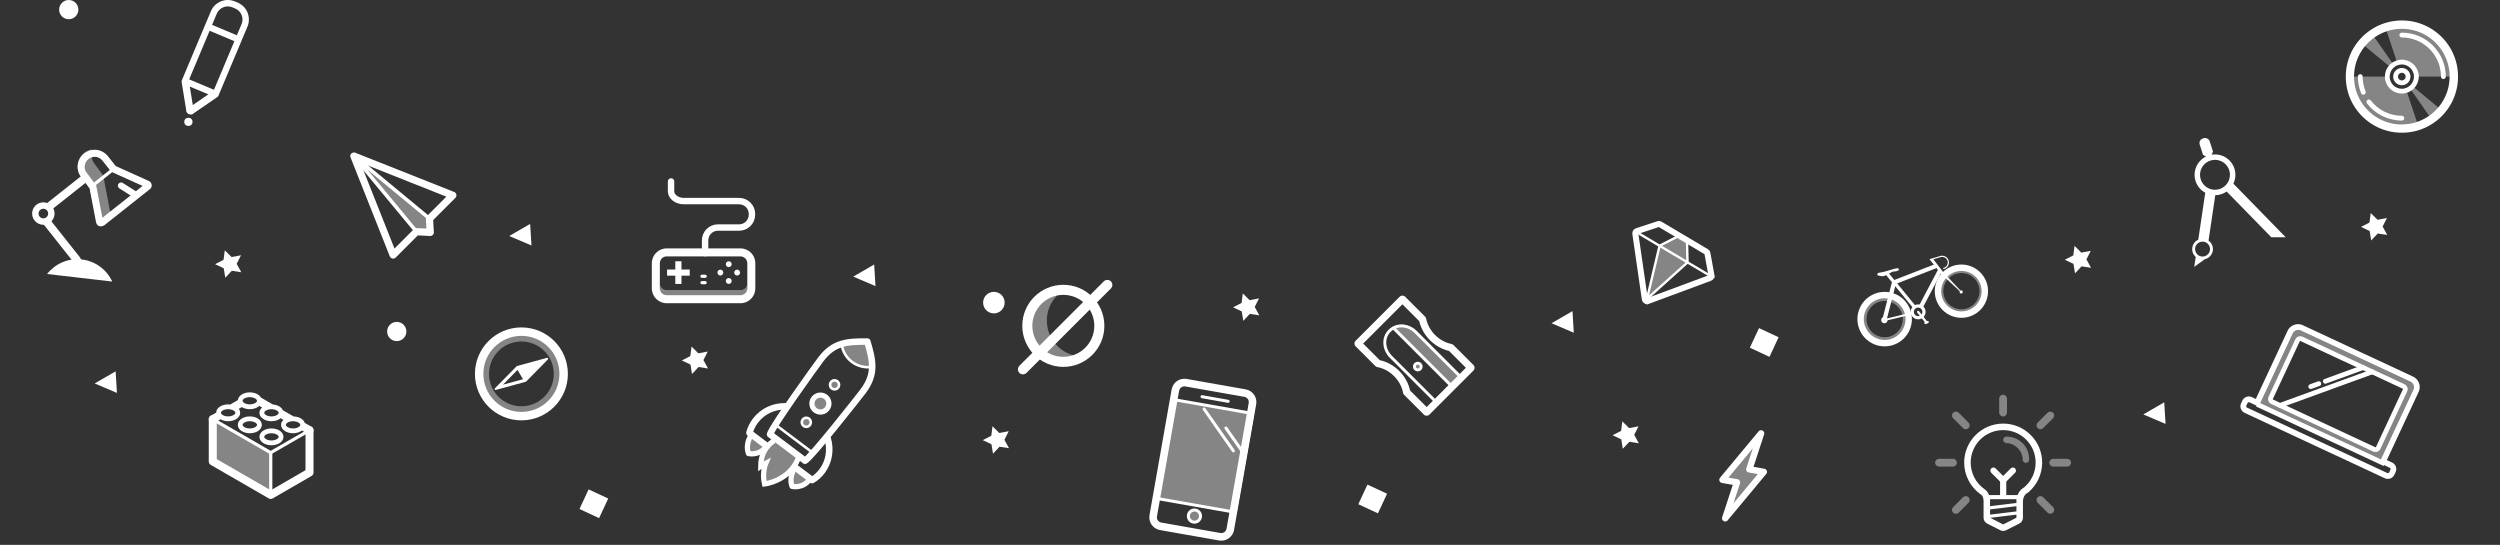 <svg xmlns="http://www.w3.org/2000/svg" width="780" height="170" viewBox="0 0 780 170"><rect x="0" y="0" width="780" height="170" fill="#333333" stroke="none"/><path opacity=".4" fill="#FFF" d="M270.612 106.572c-3.055-.024-5.632.026-7.943.71-.023 2.24.973 4.46 2.9 5.91 1.946 1.467 4.387 1.804 6.55 1.135.006-2.387-.65-4.856-1.508-7.755zM241.592 137.447s-4.186 2.135-4.244 8.013c0 0 .762-.528 1.573-.942 0 0-1.236 2.862-.4 6.482 0 0 7.588-.84 10.523-7.94"/><path fill="none" stroke="#FFF" stroke-width="1.63" stroke-miterlimit="10" d="M241.592 137.447s-4.186 2.135-4.244 8.013c0 0 .762-.528 1.573-.942 0 0-1.236 2.862-.4 6.482 0 0 7.588-.84 10.523-7.94"/><path opacity=".4" fill="#FFF" d="M234.307 135.92s-1.87 2.484-.787 5.585c0 0 3.247.798 5.437-2.083"/><path fill="none" stroke="#FFF" stroke-width="1.63" stroke-linecap="round" stroke-linejoin="round" stroke-miterlimit="10" d="M234.307 135.92s-1.87 2.484-.787 5.585c0 0 3.247.798 5.437-2.083"/><path opacity=".4" fill="#FFF" d="M247.91 146.166s-1.87 2.484-.787 5.585c0 0 3.247.8 5.437-2.082"/><path fill="none" stroke="#FFF" stroke-width="1.63" stroke-linecap="round" stroke-linejoin="round" stroke-miterlimit="10" d="M247.91 146.166s-1.87 2.484-.787 5.585c0 0 3.247.8 5.437-2.082"/><path fill="none" stroke="#FFF" stroke-width="2.038" stroke-linecap="round" stroke-linejoin="round" stroke-miterlimit="10" d="M270.612 106.572c-6.236-.05-10.488.196-14.527 5.56-1.59 2.11-15.264 21.105-15.833 23.385l10.922 8.227c2.034-1.177 16.515-19.562 18.106-21.674 4.04-5.364 3.1-9.518 1.332-15.498z"/><path fill="none" stroke="#FFF" stroke-width="2.038" stroke-linecap="round" stroke-linejoin="round" stroke-miterlimit="10" d="M248.083 145.814l5.287 3.982c1.157-.676 2.218-1.61 3.116-2.8 2.282-3.03 2.74-6.822 1.74-10.2M244.896 126.78c-3.523-.03-6.947 1.48-9.23 4.51-.898 1.192-1.507 2.488-1.838 3.787l5.43 4.09"/><path fill="none" stroke="#FFF" stroke-width=".815" stroke-linecap="round" stroke-linejoin="round" stroke-miterlimit="10" d="M241.797 132.39l11.854 8.927"/><path opacity=".4" fill="#FFF" d="M258.323 127.13c-.852 1.62-3.008 1.924-4.275.6-.767-.802-.942-2.04-.428-3.022.85-1.626 3.014-1.93 4.28-.6.767.802.94 2.04.423 3.022z"/><path fill="none" stroke="#FFF" stroke-width="1.63" stroke-linecap="round" stroke-linejoin="round" stroke-miterlimit="10" d="M258.323 127.13c-.852 1.62-3.008 1.924-4.275.6-.767-.802-.942-2.04-.428-3.022.85-1.626 3.014-1.93 4.28-.6.767.802.94 2.04.423 3.022z"/><path opacity=".4" fill="#FFF" d="M261.627 120.716c-.454.863-1.6 1.024-2.275.32-.408-.428-.5-1.086-.228-1.61.453-.865 1.604-1.026 2.278-.32.408.43.5 1.087.225 1.61z"/><path fill="none" stroke="#FFF" stroke-width=".815" stroke-miterlimit="10" d="M261.627 120.716c-.454.863-1.6 1.024-2.275.32-.408-.428-.5-1.086-.228-1.61.453-.865 1.604-1.026 2.278-.32.408.43.5 1.087.225 1.61z"/><path opacity=".4" fill="#FFF" d="M252.82 132.408c-.453.863-1.6 1.024-2.274.32-.408-.428-.5-1.086-.228-1.61.453-.864 1.604-1.026 2.278-.32.408.43.5 1.087.225 1.61z"/><path fill="none" stroke="#FFF" stroke-width=".815" stroke-miterlimit="10" d="M252.82 132.408c-.453.863-1.6 1.024-2.274.32-.408-.428-.5-1.086-.228-1.61.453-.864 1.604-1.026 2.278-.32.408.43.5 1.087.225 1.61z"/><path fill="none" stroke="#FFF" stroke-width=".815" stroke-linecap="round" stroke-linejoin="round" stroke-miterlimit="10" d="M262.59 107.442c.637 4.53 4.82 7.68 9.35 7.043"/><path fill="none" stroke="#FFF" stroke-width="1.87" stroke-miterlimit="10" d="M533.987 86.018l-1.247-6.833c0-.262-.142-.505-.368-.64l-14.425-8.56c-.226-.134-.505-.14-.737-.017l-6.595 2.18c-.007.003-.01.01-.018.013-.054.033-.105.07-.15.114-.007.01-.016.013-.022.02-.038.04-.072.083-.102.133-.006.01-.01.02-.013.03-.008.013-.014.026-.02.04-.026.056-.045.113-.056.17l-.006.028c-.01.068-.01.135-.003.203.002.007 0 .014 0 .02l2.953 20.38.002.01c0 .004.003.01.004.014.008.052.024.105.045.157v.006l.01.02c.03.068.068.133.122.192.04.044.086.078.133.11.016.01.027.027.044.037.003.003.007.003.01.005.06.033.12.056.182.073l.023.01.003-.002.002.002c.02.003.037.003.055.006.02.005.043.007.064.01.025 0 .05 0 .076-.002.018-.002.036 0 .053-.002l.025-.003c.044-.006.085-.017.126-.03.01-.003.017-.002.025-.005l.008-.004 19.305-7.17c.295-.11.49-.395.49-.712z"/><path fill="none" stroke="#FFF" stroke-width=".748" stroke-linecap="round" stroke-linejoin="round" stroke-miterlimit="10" d="M511.222 72.786l21.84 12.962M523.07 73.97l-5.286 2.714-3.856 16.296M526.358 75.922l.15 5.94-12.458 11.19"/><path opacity=".4" fill="#FFF" d="M526.358 75.922l.15 5.94-12.458 11.19-.122-.072 3.856-16.296 5.286-2.713"/><path fill="#FFF" d="M170.985 111.787c-.07-.118-.21-.175-.34-.14l-9.32 2.542c-.05.012-.097.04-.135.08l-6.775 6.882c-.095.097-.114.247-.046.364.068.12.208.175.34.14l9.318-2.542c.026-.007.05-.017.073-.03.024-.013.045-.03.064-.05l6.775-6.884c.095-.096.114-.245.045-.363zm-14.057 8.232l4.54-4.614 1.705 2.91-6.245 1.703zm0 0"/><circle fill="none" stroke="#FFF" stroke-width="2.636" stroke-miterlimit="10" cx="162.678" cy="116.652" r="13.182"/><circle opacity=".4" fill="none" stroke="#FFF" stroke-width="2.636" stroke-miterlimit="10" cx="162.678" cy="116.652" r="11.424"/><path fill="#FFF" d="M588.01 93.06c2.603 0 5.06 1.575 6.06 4.147 1.3 3.345-.36 7.11-3.704 8.41-.773.302-1.57.444-2.352.444-2.603 0-5.06-1.574-6.06-4.145-1.3-3.345.36-7.11 3.704-8.41.773-.3 1.57-.444 2.352-.444m0-2c-1.054 0-2.09.196-3.077.58-4.368 1.697-6.54 6.632-4.843 11 1.28 3.293 4.39 5.42 7.923 5.42 1.053 0 2.088-.194 3.076-.578 2.115-.822 3.784-2.42 4.7-4.497.914-2.078.965-4.387.143-6.503-1.28-3.292-4.39-5.42-7.923-5.42z"/><circle opacity=".4" fill="none" stroke="#FFF" cx="588.012" cy="99.561" r="6.156"/><circle fill="none" stroke="#FFF" stroke-width="2" cx="611.96" cy="90.845" r="7.31"/><circle opacity=".4" fill="none" stroke="#FFF" cx="611.96" cy="90.845" r="6.156"/><circle fill="#FFF" cx="587.928" cy="99.86" r=".994"/><path fill="none" stroke="#FFF" stroke-width="1.015" d="M597.532 96.072L588.65 85.25"/><path fill="none" stroke="#FFF" stroke-width="1.32" d="M590.952 88.087l13.233-5.142M599.46 95.413l5.854-11.107"/><path fill="none" stroke="#FFF" stroke-width=".609" d="M596.926 97.673l-8.998 2.187"/><path fill="none" stroke="#FFF" stroke-width="1.32" d="M587.928 99.86l3.024-11.773"/><path fill="#FFF" d="M611.7 90.623l-.045.02c-1.11-1.176-5.366-5.7-5.464-5.858l-2.976-3.887 2.337-.693c.924-.223 1.86.34 2.094 1.262.236.93-.33 1.878-1.258 2.114-.1.026-.16.128-.135.228.026.1.128.16.228.135.085-.022.167-.048.246-.08.98-.38 1.546-1.444 1.28-2.488-.286-1.13-1.438-1.814-2.567-1.527-.012.003-.023.007-.034.012l-3.406 1.006 3.51 4.457 5.934 5.534c-.063.122-.076.27-.022.41.1.255.388.382.643.282.256-.1.384-.388.284-.644-.1-.256-.388-.383-.643-.283z"/><path fill="#FFF" stroke="#FFF" stroke-width=".5" d="M586.93 85.228c-.513.11-.978.113-.98.336-.002.223.206.187.206.187s.576.11.787.14c.21.03.674.25 2.222-.686 1.548-.935 1.5-.716 1.91-.743.413-.026.795-.13 1.05-.273.255-.144.026-.277-.294-.24-.32.034-1.117.216-2.67.726-1.105.363-2.23.555-2.23.555z"/><path fill="none" stroke="#FFF" stroke-width=".711" stroke-linecap="round" d="M601.085 100.614l-1.752-2.2-.87-1.09"/><path fill="#FFF" d="M601.78 100.46c.046.114-.01.244-.127.288l-.896.348c-.115.045-.245-.012-.29-.127l-.077-.202c-.045-.115.012-.244.127-.29l.896-.347c.115-.044.245.013.29.128l.078.2z"/><circle fill="none" stroke="#FFF" stroke-miterlimit="10" cx="598.457" cy="97.3" r="1.828"/><g><path fill="none" stroke="#FFF" stroke-width="2.259" stroke-linecap="round" stroke-linejoin="round" d="M134.002 68.213l7.274-7.274-30.857-12.245 12.243 30.857 7.274-7.274 4.295.23z"/><path opacity=".4" fill="#FFF" d="M134.002 68.213L110.42 48.695l19.517 23.583 4.295.23"/><path fill="none" stroke="#FFF" stroke-width="1.129" d="M134.002 68.213L110.42 48.695l19.517 23.583 4.295.23z"/></g><g><path fill="#FFF" d="M372.995 159.153c-1.03-.18-2.014.506-2.196 1.535-.182 1.03.508 2.015 1.537 2.196s2.015-.51 2.196-1.538c.182-1.03-.51-2.012-1.538-2.193z" opacity=".4"/><path fill="none" stroke="#FFF" stroke-width=".948" stroke-miterlimit="10" d="M372.995 159.153c-1.03-.18-2.014.506-2.196 1.535-.182 1.03.508 2.015 1.537 2.196s2.015-.51 2.196-1.538c.182-1.03-.51-2.012-1.538-2.193z"/><path fill="#FFF" d="M366.545 124.76l24.22 4.248c.012.004.02.007.03.008.015.003.024 0 .03-.007l-5.432 30.802-.06.005-24.187-4.268c-.017-.004-.026 0-.03.006l5.43-30.797z" opacity=".4"/><path fill="#FFF" d="M390.273 129.402l-5.268 29.875-23.34-4.115 5.268-29.875 23.34 4.115m.575-.86l-24.16-4.26c-.29-.052-.554.083-.593.304l-5.457 30.946c-.04.22.163.44.454.49l24.16 4.26c.285.05.554-.085.593-.305l5.457-30.946c.038-.22-.17-.44-.454-.49z"/><path fill="none" stroke="#FFF" stroke-width=".948" stroke-linecap="round" stroke-linejoin="round" stroke-miterlimit="10" d="M375.03 123.77l8.155 1.44M387.837 141.188l-5.352-7.644M384.803 140.653l-9.13-13.042"/><g><path fill="none" stroke="#FFF" stroke-width="2.37" stroke-miterlimit="10" d="M383.85 165.155c-.273 1.54-1.755 2.58-3.296 2.307l-18.44-3.25c-1.54-.273-2.578-1.755-2.306-3.296l6.914-39.21c.272-1.54 1.754-2.58 3.295-2.308l18.438 3.25c1.54.273 2.58 1.755 2.307 3.296l-6.913 39.21z"/></g></g><g><path fill="#FFF" d="M696.81 57.293c.682-1.42.844-3.094.322-4.708-.982-3.035-4.042-4.83-7.1-4.318l.425-.966-1.032-3.19c-.26-.8-1.116-1.238-1.915-.98l-.224.073c-.8.26-1.238 1.116-.98 1.915l1.033 3.19.91.535c-2.778 1.376-4.21 4.623-3.227 7.66.522 1.613 1.633 2.874 3.017 3.627l-2.176 14.632c-1.485.67-2.262 2.366-1.75 3.95.188.578.522 1.067.95 1.44l-.464 3.108 3.274-2.376.07-.016c1.54-.365 2.638-1.858 2.486-3.43-.1-1.026-.63-1.855-1.367-2.372l2.106-14.16c.618-.01 1.246-.11 1.865-.31.62-.2 1.187-.486 1.693-.84l13.922 14.262 4.495.01-16.334-16.735zm-8.894 22.64c-1.417.458-2.96-.517-3.05-2.12-.047-.81.366-1.615 1.05-2.05 1.35-.86 3.043-.18 3.5 1.234.397 1.223-.277 2.54-1.5 2.936zm4.597-20.952c-2.76.894-5.757-.933-6.083-3.99-.19-1.79.726-3.58 2.287-4.475 2.67-1.528 5.906-.168 6.798 2.592.792 2.448-.554 5.083-3.002 5.874zm-.394-1.216"/></g><g><path fill="none" stroke="#FFF" stroke-linecap="round" stroke-linejoin="round" stroke-miterlimit="10" d="M84.47 154.433v-13.18"/><path opacity=".4" fill="#FFF" d="M66.384 143.987l18.068 10.43v-13.18l-18.068-10.432"/><path fill="none" stroke="#FFF" stroke-linecap="round" stroke-linejoin="round" stroke-miterlimit="10" d="M66.384 130.804l18.068 10.43 12.116-6.982"/><path fill="none" stroke="#FFF" stroke-width="2.5" stroke-linecap="round" stroke-linejoin="round" stroke-miterlimit="10" d="M66.384 130.788l.003.002h-.003v13.18l18.068 10.432.005-.028.012.044 12.098-7v-13.182"/><ellipse fill="none" stroke="#FFF" stroke-width="1.5" stroke-linecap="square" stroke-miterlimit="1.414" cx="77.945" cy="132.548" rx="3" ry="1.875"/><ellipse fill="none" stroke="#FFF" stroke-width="1.5" stroke-linecap="square" stroke-miterlimit="1.414" cx="84.695" cy="136.298" rx="3" ry="1.875"/><path fill="#FFF" d="M97.193 133.154l-2.105-1.215c-.372-1.13-1.752-1.952-3.47-2.005l-3.365-1.942c-.433-.964-1.614-1.665-3.098-1.788l-3.743-2.16c-.55-.964-1.88-1.63-3.475-1.63-2 0-3.57 1.048-3.72 2.417l-2.392 1.378c-.208-.024-.42-.044-.64-.044-2.074 0-3.7 1.124-3.74 2.57l-1.686.97c-.317.182-.537.494-.605.853-.067.357.025.728.253 1.013.405.506 1.12.614 1.654.268l1.757-1.012c.642.364 1.455.59 2.365.59 2.103 0 3.75-1.154 3.75-2.626 0-.45-.17-.866-.445-1.233l.957-.553c.66.407 1.52.66 2.488.66 1.23 0 2.294-.403 2.974-1.026l.872.505c-.518.45-.838 1.018-.838 1.653 0 1.472 1.647 2.625 3.75 2.625 1.172 0 2.19-.366 2.873-.94l.863.5c-.458.434-.736.97-.736 1.565 0 1.472 1.647 2.625 3.75 2.625 1.113 0 2.09-.33 2.77-.85l1.728.996c.197.113.412.166.624.166.432 0 .852-.224 1.084-.625.346-.597.14-1.36-.457-1.706zm-26.005-3.24c-1.288 0-2.25-.593-2.25-1.124s.962-1.125 2.25-1.125c1.268 0 2.25.605 2.25 1.125s-.983 1.125-2.25 1.125zm6.75-3.75c-1.288 0-2.25-.593-2.25-1.124s.962-1.125 2.25-1.125c1.268 0 2.25.605 2.25 1.125s-.983 1.125-2.25 1.125zm4.507 2.634c0-.53.962-1.125 2.25-1.125 1.268 0 2.25.605 2.25 1.125s-.982 1.125-2.25 1.125c-1.288 0-2.25-.594-2.25-1.125zm6.75 3.75c0-.53.962-1.125 2.25-1.125 1.268 0 2.25.605 2.25 1.125s-.982 1.125-2.25 1.125c-1.288 0-2.25-.594-2.25-1.125z"/></g><g><path fill="#FFF" d="M624.99 132.162c-6.712 0-12.163 5.454-12.163 12.162 0 3.92 1.91 7.62 5.097 9.895l.147.098c.743.436.824 1.842.804 2.098v5.117c0 .762.426 1.457 1.097 1.81l4.1 2.088c.286.15.603.22.92.22.317 0 .623-.07.91-.22l4.136-2.086c.682-.345 1.117-1.04 1.117-1.81v-4.968c0-2 1.22-2.662 1.23-2.662l.452-.286c2.74-2.326 4.317-5.71 4.317-9.292 0-6.71-5.465-12.164-12.163-12.164zm0 31.46l-4.087-2.09h8.223l-4.137 2.09zm4.135-7.865v5.774h-8.223v-5.773h8.223zm2.404-3.694s-1.366.633-2.04 2.394h-8.914c-.258-.702-.694-1.426-1.474-1.89-2.574-1.832-4.246-4.84-4.246-8.243 0-5.6 4.532-10.133 10.133-10.133 5.59 0 10.132 4.533 10.132 10.134 0 3.108-1.396 5.877-3.593 7.74zm0 0"/><path fill="#FFF" d="M625.997 136.22c-.555 0-1.008.446-1.008 1.008 0 .565.452 1.01 1.007 1.01 2.288 0 5.067 2.078 5.067 5.166 0 .562.456 1.008 1.02 1.008.553 0 1.01-.446 1.01-1.008-.002-4.623-3.614-7.184-7.097-7.184zm0 0" opacity=".4"/><path fill="#FFF" d="M625.952 154.877v-4.62l2.755-2.753c.377-.376.377-.986 0-1.362-.376-.376-.986-.376-1.362 0l-2.356 2.355-2.355-2.355c-.376-.376-.986-.376-1.363 0-.376.376-.376.986 0 1.362l2.754 2.754v4.62h1.926z"/><path fill="#FFF" d="M624.967 129.933c.668 0 1.215-.547 1.215-1.215v-4.356c0-.67-.547-1.214-1.215-1.214-.672 0-1.215.543-1.215 1.214v4.356c0 .668.543 1.215 1.215 1.215zm0 0M612.463 133.573c.227.227.53.352.855.352.33 0 .633-.125.86-.356.476-.473.476-1.243 0-1.715l-3.078-3.082c-.23-.227-.535-.356-.86-.356-.324 0-.63.13-.86.36-.23.226-.354.53-.354.855 0 .324.125.63.355.86l3.083 3.08zm0 0M637.467 155.144c-.227-.23-.53-.356-.856-.356-.323 0-.627.125-.858.356-.23.23-.355.535-.355.86 0 .32.125.628.355.855l3.082 3.08c.227.23.53.356.856.356.324 0 .628-.125.86-.355.472-.476.472-1.246 0-1.718l-3.083-3.078zm0 0M610.537 144.36c0-.673-.543-1.216-1.21-1.216h-4.356c-.67 0-1.214.543-1.214 1.215 0 .667.543 1.213 1.215 1.213h4.356c.668 0 1.21-.546 1.21-1.214zm0 0M644.96 143.144h-4.356c-.668 0-1.215.543-1.215 1.215 0 .667.546 1.213 1.214 1.213h4.355c.67 0 1.214-.546 1.214-1.214 0-.673-.543-1.216-1.215-1.216zm0 0M613.318 154.788c-.324 0-.628.125-.86.356l-3.077 3.078c-.472.476-.472 1.246 0 1.72.23.23.536.354.86.354.325 0 .63-.125.86-.355l3.078-3.08c.23-.228.355-.537.355-.857 0-.324-.125-.63-.355-.86-.227-.23-.53-.355-.86-.355zm0 0M636.61 133.925c.326 0 .63-.125.86-.352l3.08-3.082c.23-.23.354-.534.354-.858 0-.32-.125-.63-.355-.86-.232-.226-.536-.35-.86-.35-.325 0-.63.124-.86.355l-3.078 3.078c-.23.23-.355.535-.355.855 0 .328.125.633.355.863.23.23.53.352.86.352zm0 0" opacity=".4"/><path fill="none" stroke="#FFF" stroke-linecap="round" stroke-linejoin="round" stroke-miterlimit="10" d="M620.933 161.064l8.186-1M620.933 158.43l8.186-1"/></g><g><path fill-rule="evenodd" clip-rule="evenodd" fill="#FFF" d="M699.666 128.353l-.038-.04-.037-.04-.035-.04-.035-.043-.034-.043-.033-.044-.032-.044-.03-.046-.03-.046-.028-.046-.027-.047-.026-.047-.026-.048-.024-.048-.023-.05-.02-.048-.02-.05-.02-.05-.018-.05-.018-.052-.015-.052-.014-.052-.013-.052-.012-.053-.01-.053-.01-.053-.007-.054-.006-.054-.005-.055-.005-.054-.003-.054v-.164l.003-.054.004-.055.004-.054.007-.055.01-.054.01-.055.01-.054.012-.055.014-.054.015-.055.018-.053.018-.054.02-.054.02-.055.022-.053.02-.047.386-.827.023-.047.026-.05.027-.05.03-.05.03-.048.03-.048.032-.047.033-.046.034-.044.034-.044.036-.043.037-.043.038-.04.04-.04.04-.04.04-.037.04-.036.042-.035.043-.035.044-.033.044-.032.045-.03.046-.03.045-.03.047-.027.047-.026.047-.025.05-.024.048-.023.05-.022.05-.02.05-.02.05-.017.052-.017.052-.016.05-.014.053-.013.053-.012.053-.01.053-.01.054-.007.054-.007.055-.004.054-.004.054-.003.055-.002h.109l.054.004.055.004.054.005.055.008.054.008.055.01.054.01.055.013.054.013.055.015.053.017.054.018.054.02.054.02.053.022.047.02 1.235.577 9.915-21.264.02-.04.02-.04.02-.042.02-.04.023-.04.022-.04.023-.04.023-.04.024-.04.024-.038.025-.038.024-.038.026-.038.026-.037.026-.037.027-.036.026-.036.027-.035.028-.035.03-.035.028-.034.03-.035.028-.034.03-.032.03-.033.03-.032.032-.032.03-.03.033-.03.033-.03.032-.03.033-.03.033-.03.034-.03.034-.027.034-.028.034-.028.034-.027.035-.027.035-.026.035-.026.035-.024.036-.025.036-.023.036-.024.037-.024.037-.024.037-.023.036-.022.038-.02.038-.022.038-.02.038-.02.04-.02.038-.02.04-.02.038-.017.04-.017.04-.017.04-.017.04-.017.04-.016.04-.016.04-.014.042-.014.04-.014.042-.014.04-.013.042-.012.042-.012.042-.012.042-.01.042-.012.042-.01.042-.01.042-.01.043-.008.043-.008.043-.008.043-.007.043-.006.042-.006.043-.005.043-.005.043-.004.044-.004.043-.003.044-.003.045-.002.044-.002h.043l.044-.002h.133l.043.002.044.002.044.002.045.003.044.004.043.005.044.005.044.005.045.006.044.007.043.007.044.007.044.01.045.007.044.01.043.01.044.01.044.01.045.01.044.013.042.012.044.013.043.014.042.013.043.015.043.015.043.016.044.016.043.017.043.018.042.02.042.018.04.018 34.347 16.016.04.02.042.02.04.02.042.02.04.023.04.022.04.023.04.023.04.024.038.024.038.025.038.025.038.025.037.026.037.027.036.027.036.027.036.028.035.028.035.028.034.03.034.028.033.03.032.03.033.03.032.03.032.03.03.03.03.033.032.032.03.032.03.03.03.034.028.033.028.033.028.034.028.034.027.034.028.035.026.035.026.035.025.036.025.036.024.035.024.036.024.038.023.037.023.037.022.037.022.037.02.038.022.038.02.038.02.04.02.04.018.038.018.04.018.038.017.04.017.04.016.04.016.04.016.04.015.04.015.042.014.04.014.042.013.04.014.042.012.04.012.043.01.042.012.042.01.04.01.043.01.042.008.042.008.043.008.043.007.043.008.043.006.042.006.043.005.043.005.043.004.044.003.044.003.044.002.044.002.044v.044l.002.044v.132l-.002.044-.002.044-.002.044-.003.044-.003.044-.004.044-.005.044-.005.044-.006.044-.006.044-.007.044-.006.044-.008.044-.008.044-.01.044-.01.044-.01.044-.01.044-.01.044-.013.044-.012.044-.013.043-.014.043-.014.043-.015.043-.015.043-.016.042-.017.043-.018.043-.018.043-.018.044-.02.042-.017.04-9.917 21.264 1.643.766.047.023.05.025.05.028.05.03.048.03.05.03.046.032.046.033.045.034.044.035.044.036.042.037.04.038.04.04.038.04.037.04.037.04.035.042.034.043.033.044.03.044.032.046.03.046.028.046.027.047.026.047.025.048.024.048.023.05.02.048.02.05.02.05.018.05.017.052.015.052.014.052.012.052.012.053.01.053.01.053.007.054.008.054.005.055.004.054.003.054v.164l-.003.054-.004.055-.005.054-.007.055-.007.054-.01.055-.01.054-.013.055-.014.054-.015.055-.016.053-.018.054-.02.054-.02.054-.023.053-.02.048-.386.827-.023.047-.026.05-.028.05-.03.05-.03.048-.03.048-.032.047-.033.046-.034.044-.034.044-.036.043-.037.043-.038.04-.04.04-.04.04-.04.038-.04.037-.043.035-.043.034-.045.033-.044.03-.044.032-.046.03-.046.03-.047.026-.047.026-.048.025-.05.023-.048.023-.05.022-.05.02-.05.02-.05.017-.052.017-.052.015-.052.014-.052.014-.053.012-.053.01-.053.01-.054.007-.054.007-.055.005-.054.004-.054.002h-.164l-.054-.003-.055-.005-.054-.005-.055-.007-.054-.008-.055-.01-.054-.01-.055-.013-.054-.014-.054-.015-.054-.017-.054-.018-.054-.02-.053-.02-.053-.022-.047-.02-43.766-20.41-.046-.022-.05-.026-.05-.027-.05-.028-.048-.03-.047-.03-.048-.033-.046-.034-.045-.034-.043-.035-.043-.036-.042-.036-.04-.038-.046-.043zm1.28-1.272l.008.01.008.006.008.007.008.007.008.007.01.007.008.006.01.006.008.006.01.006.01.006.01.005.01.004.015.008 43.746 20.4.016.006.01.005.01.004.012.004.01.005.012.003.01.003.012.004.01.002.012.002.01.002.012.002h.01l.012.002h.01l.012.002h.044l.01-.002h.012l.01-.002.012-.002.01-.002.012-.002.01-.002.01-.003.01-.002.01-.003.01-.003.01-.004.01-.004.01-.004.01-.004.01-.005.01-.004.01-.005.01-.004.01-.006.008-.006.01-.006.008-.006.01-.006.008-.007.008-.008.008-.007.008-.007.008-.007.008-.007.008-.008.008-.008.007-.008.008-.01.007-.008.007-.01.006-.008.006-.01.006-.01.006-.01.006-.01.006-.01.006-.01.008-.016.376-.806.007-.016.005-.01.004-.012.004-.01.004-.012.003-.01.003-.012.003-.01.003-.012.002-.01.002-.012.002-.01v-.022l.002-.012v-.054l-.002-.012v-.01l-.002-.012-.002-.01-.002-.012-.002-.01-.002-.012-.003-.01-.003-.012-.003-.01-.002-.012-.004-.01-.004-.01-.004-.01-.004-.01-.005-.01-.005-.01-.005-.01-.005-.01-.005-.01-.006-.008-.005-.01-.006-.008-.007-.01-.007-.008-.007-.008-.008-.008-.007-.008-.007-.008-.007-.008-.007-.007-.008-.007-.008-.007-.008-.006-.01-.007-.008-.007-.01-.006-.008-.006-.01-.006-.01-.006-.01-.006-.01-.005-.01-.005-.015-.008-3.27-1.524 10.676-22.894.01-.024.01-.02.01-.022.01-.022.008-.02.008-.022.008-.022.008-.022.007-.022.007-.022.007-.022.005-.022.006-.022.007-.022.006-.022.005-.022.005-.022.005-.022.004-.022.004-.022.004-.022.004-.022.003-.022.003-.022.003-.022.003-.022.002-.022.002-.022.002-.022v-.022l.002-.022v-.022l.002-.022V120.68l-.002-.022v-.022l-.002-.022-.002-.022-.002-.022-.002-.022-.003-.022-.003-.022-.003-.022-.003-.022-.004-.02-.004-.022-.004-.02-.004-.022-.005-.02-.005-.022-.005-.02-.005-.022-.006-.02-.006-.022-.006-.02-.006-.022-.007-.02-.007-.022-.007-.02-.007-.022-.008-.02-.008-.02-.008-.02-.008-.02-.01-.02-.008-.02-.01-.02-.008-.02-.01-.02-.01-.02-.01-.018-.01-.02-.01-.018-.01-.02-.01-.018-.012-.02-.01-.018-.013-.02-.012-.017-.01-.018-.013-.018-.012-.02-.013-.017-.013-.018-.014-.017-.013-.017-.013-.016-.014-.017-.014-.017-.014-.017-.014-.017-.015-.016-.016-.016-.015-.016-.016-.016-.015-.016-.017-.016-.016-.015-.016-.015-.015-.015-.016-.015-.018-.015-.017-.014-.017-.013-.017-.014-.017-.014-.018-.015-.018-.013-.018-.013-.02-.014-.017-.013-.02-.013-.018-.012-.02-.012-.018-.012-.02-.012-.02-.012-.02-.01-.02-.012-.02-.01-.02-.012-.022-.01-.02-.01-.025-.012-34.337-16.01-.024-.012-.023-.01-.022-.01-.02-.008-.023-.01-.022-.007-.022-.008-.022-.01-.022-.006-.022-.007-.022-.007-.022-.007-.022-.006-.022-.006-.022-.005-.022-.005-.022-.005-.022-.005-.022-.005-.022-.004-.022-.003-.022-.004-.022-.003-.022-.003-.022-.003-.022-.003h-.022l-.022-.003-.022-.002h-.022l-.022-.002h-.022l-.022-.002h-.088l-.022.002h-.022l-.022.002h-.022l-.022.003-.022.002h-.022l-.022.004-.022.003-.022.003-.02.003-.022.004-.02.004-.022.005-.02.004-.022.004-.02.005-.022.004-.02.005-.022.005-.02.006-.022.007-.02.006-.022.007-.02.007-.02.007-.022.007-.02.008-.02.008-.02.008-.02.008-.02.008-.02.01-.02.008-.02.01-.02.008-.02.01-.018.01-.02.01-.018.01-.02.01-.018.012-.02.01-.018.012-.018.012-.018.012-.018.012-.018.012-.018.012-.018.013-.018.013-.017.013-.017.012-.017.013-.017.014-.017.013-.018.014-.017.014-.016.016-.017.015-.016.016-.016.015-.015.016-.016.016-.016.016-.015.016-.016.016-.015.016-.016.017-.015.017-.015.017-.014.017-.013.018-.014.018-.013.018-.013.018-.013.018-.013.02-.012.018-.013.02-.012.018-.012.02-.01.02-.013.02-.01.02-.012.02-.01.02-.012.02-.01.022-.01.02-.01.025L704.7 126.87l-2.86-1.333-.016-.007-.01-.005-.012-.004-.01-.003-.012-.004-.01-.003-.012-.003-.01-.003-.012-.002-.01-.002-.012-.002-.01-.002h-.012l-.01-.002h-.078l-.01.002h-.012l-.01.003h-.012l-.01.003-.012.002-.01.003-.01.003-.01.004-.01.003-.01.004-.01.005-.01.004-.01.003-.01.005-.01.005-.01.005-.01.005-.01.005-.008.006-.01.006-.008.006-.01.006-.008.007-.01.006-.007.007-.008.007-.01.007-.007.008-.008.008-.008.008-.007.01-.007.008-.007.01-.007.008-.008.01-.006.008-.006.01-.006.01-.006.01-.006.01-.005.012-.008.016-.377.806-.007.016-.005.01-.003.012-.004.01-.004.012-.004.01-.003.012-.003.01-.002.012-.002.01-.002.012-.002.01v.012l-.002.01v.012l-.002.01V126.805l.002.01v.012l.003.01.002.012.002.01.002.012.002.01.003.012.003.01.003.012.005.01.004.01.003.01.004.01.005.01.005.01.005.01.005.01.005.01.006.008.006.01.006.008.006.01.007.008.007.01.007.007.007.008.007.008h.016z"/><path fill="none" stroke="#FFF" stroke-width="1.5" stroke-linecap="square" stroke-miterlimit="1.414" d="M704.89 126.46l38.436 17.924"/><path opacity=".4" fill-rule="evenodd" clip-rule="evenodd" fill="#FFF" d="M717.23 105.335l-9.15 19.626 33.527 15.636 9.152-19.626-33.53-15.635zm-1.09-2.998l-11.06 23.715 37.618 17.54 11.06-23.714-37.618-17.54z"/><path fill="none" stroke="#FFF" stroke-width="1.5" stroke-miterlimit="1.414" d="M750.378 121.787c.21-.452.015-.988-.436-1.2l-31.893-14.87c-.453-.212-.99-.016-1.2.435l-8.39 17.99c-.21.453-.014.99.437 1.2l31.893 14.872c.452.21.988.015 1.2-.436l8.388-17.99z"/><path fill="none" stroke="#FFF" stroke-width="1.5" stroke-linecap="round" stroke-miterlimit="1.414" d="M740.128 116.012l-28.75 10.465M737.266 114.677L725.5 118.96M723.477 119.696l-2.527.92"/></g><g><path opacity=".4" fill-rule="evenodd" clip-rule="evenodd" fill="#FFF" d="M545.786 146.43l3.67-11.21-12.04 14.478 4.52.796-3.67 11.21 12.038-14.477"/><path fill="none" stroke="#FFF" stroke-width="2" stroke-linecap="round" stroke-linejoin="round" stroke-miterlimit="1.414" d="M545.786 146.43l3.67-11.21-12.04 14.478 4.52.796-3.67 11.21 12.038-14.477z"/></g><g><path fill-rule="evenodd" clip-rule="evenodd" fill="#FFF" d="M508.36 137.848l-2.047 2.176-.48-2.95-2.703-1.275 2.656-1.37.378-2.964 2.123 2.103 2.936-.557-1.344 2.668 1.435 2.622"/></g><g><path fill-rule="evenodd" clip-rule="evenodd" fill="#FFF" d="M217.956 114.51l-2.05 2.177-.48-2.95-2.702-1.275 2.656-1.37.378-2.964 2.123 2.103 2.937-.555-1.344 2.67 1.436 2.62"/></g><g><path fill-rule="evenodd" clip-rule="evenodd" fill="#FFF" d="M741.86 72.848l-2.047 2.176-.48-2.95-2.703-1.275 2.656-1.37.378-2.964 2.123 2.103 2.936-.557-1.344 2.668 1.435 2.622"/></g><g><path fill-rule="evenodd" clip-rule="evenodd" fill="#FFF" d="M649.452 83.097l-2.048 2.176-.48-2.95-2.703-1.275 2.657-1.37.378-2.963 2.123 2.103 2.936-.557-1.344 2.67 1.436 2.62"/></g><g><path fill-rule="evenodd" clip-rule="evenodd" fill="#FFF" d="M311.86 139.376l-2.048 2.176-.48-2.95-2.703-1.275 2.655-1.37.378-2.963 2.123 2.103 2.936-.557-1.344 2.67 1.436 2.62"/></g><g><path fill-rule="evenodd" clip-rule="evenodd" fill="#FFF" d="M72.332 84.477l-2.048 2.175-.48-2.95L67.1 82.43l2.656-1.37.378-2.964 2.123 2.103 2.936-.556-1.344 2.67 1.436 2.62"/></g><g><path fill-rule="evenodd" clip-rule="evenodd" fill="#FFF" d="M423.793 157.314l2.852-6.118 6.118 2.853-2.853 6.116z"/></g><g><path fill-rule="evenodd" clip-rule="evenodd" fill="#FFF" d="M545.958 108.483l2.852-6.117 6.118 2.852-2.853 6.118z"/></g><g><path fill-rule="evenodd" clip-rule="evenodd" fill="#FFF" d="M180.796 158.812l2.853-6.118 6.116 2.853-2.852 6.117z"/></g><g><path fill-rule="evenodd" clip-rule="evenodd" fill="#FFF" d="M484.08 100.853l6.532-3.78.41 6.737"/></g><g><path fill-rule="evenodd" clip-rule="evenodd" fill="#FFF" d="M266.21 86.303l6.53-3.78.412 6.737"/></g><g><circle fill-rule="evenodd" clip-rule="evenodd" fill="#FFF" cx="21.452" cy="3" r="3"/></g><g><circle fill-rule="evenodd" clip-rule="evenodd" fill="#FFF" cx="123.786" cy="103.43" r="3"/></g><g><path fill-rule="evenodd" clip-rule="evenodd" fill="#FFF" d="M389.952 97.93l-2.048 2.176-.48-2.95-2.703-1.275 2.657-1.368.378-2.964 2.123 2.103 2.936-.555-1.344 2.67 1.436 2.62"/></g><g><circle fill="none" stroke="#FFF" stroke-width="3.139" cx="331.757" cy="101.662" r="11.237"/><path opacity=".4" fill="#FFF" d="M326.62 100.264c-.09-4.145 2.083-7.805 5.38-9.824-.16-.003-.32-.018-.485-.014-6.205.134-11.126 5.272-10.992 11.476.134 6.205 5.272 11.126 11.477 10.992 2.06-.044 3.97-.65 5.61-1.653-5.983-.125-10.86-4.935-10.99-10.976z"/><circle fill="#FFF" cx="310.092" cy="94.418" r="3.361"/><path fill="none" stroke="#FFF" stroke-width="3.139" stroke-linecap="round" stroke-linejoin="round" stroke-miterlimit="10" d="M319.157 115.23l26.33-26.332"/></g><g><g fill="#FFF"><path d="M16.766 84.718c2.33-2.12 5.444-3.144 8.637-2.773s5.99 2.078 7.774 4.677l-16.41-1.904z"/><path d="M25.288 82.938c2.05.238 3.92 1.082 5.412 2.39l-11.227-1.303c1.753-.93 3.766-1.325 5.815-1.087m.23-1.987c-4.305-.498-8.33 1.356-10.823 4.534l20.323 2.357c-1.698-3.663-5.194-6.39-9.5-6.89z"/></g><path fill="#FFF" d="M29.894 48.942c.782.09 1.556.53 2.07 1.18l2.42 3.056.332.42.488.22 9.29 4.186-12.548 9.94-1.824-9.554-.095-.495-.3-.404-2.66-3.582-.02-.027-.022-.026c-.485-.612-.682-1.343-.586-2.172.09-.786.527-1.556 1.173-2.066.65-.512 1.5-.764 2.28-.674m.255-2.186c-1.367-.16-2.806.27-3.9 1.136-1.092.86-1.833 2.165-1.992 3.537-.16 1.37.18 2.697 1.047 3.79l2.66 3.584 2.034 10.647c.14.512.486.95.967 1.106l.39.045c.394.047.803-.104 1.122-.266L46.782 59c.437-.346.59-.822.55-1.326-.044-.5-.39-.937-.855-1.19L36.11 51.812l-2.422-3.056c-.866-1.092-2.17-1.84-3.54-1.998z"/><path opacity=".4" fill="#FFF" d="M36.717 66.297c-.32.16-.728.312-1.12.267l-.392-.045c-.48-.158-.827-.595-.967-1.106l-2.033-10.647-2.66-3.583c-.866-1.093-1.206-2.42-1.047-3.792.032-.273.103-.54.18-.805-.868.158-1.707.507-2.402 1.058-1.093.86-1.834 2.165-1.993 3.536-.16 1.372.18 2.7 1.047 3.793l2.66 3.583 2.033 10.647c.14.51.486.948.967 1.105l.39.045c.394.046.803-.105 1.122-.267l4.215-3.79z"/><circle fill="none" stroke="#FFF" stroke-width="2" stroke-linecap="round" stroke-linejoin="round" stroke-miterlimit="10" cx="13.526" cy="66.63" r="2.5"/><path fill="none" stroke="#FFF" stroke-width="2.5" stroke-linecap="round" stroke-linejoin="round" stroke-miterlimit="10" d="M24.008 81.132l-9.244-11.67M26.554 55.562l-11.123 8.81"/><path fill="none" stroke="#FFF" stroke-linecap="round" stroke-linejoin="round" stroke-miterlimit="10" d="M35.44 52.733l-7.06 5.592"/><path fill="none" stroke="#FFF" stroke-width="2" stroke-linecap="round" stroke-linejoin="round" stroke-miterlimit="10" d="M42.55 60.953l-4.765-3.022"/></g><g><path fill="#FFF" d="M228.286 82.43c0 .506-.41.916-.916.916s-.916-.41-.916-.916.41-.916.916-.916c.505 0 .916.41.916.916zm0 0M228.286 87.666c0 .506-.41.916-.916.916s-.916-.41-.916-.916.41-.916.916-.916c.505 0 .916.41.916.916zm0 0M230.904 85.048c0 .506-.41.916-.916.916s-.916-.41-.916-.916.41-.916.916-.916c.505 0 .916.41.916.916zm0 0M225.667 85.048c0 .506-.41.916-.916.916s-.915-.41-.915-.916.41-.916.916-.916.917.41.917.916zm0 0M212.622 81.514h-1.924v2.572h-2.572v1.924h2.572v2.572h1.924V86.01h2.572v-1.924h-2.572v-2.572zm0 0M218.52 88.196c0-.275.224-.5.5-.5h.99c.275 0 .5.225.5.5s-.225.5-.5.5h-.99c-.276 0-.5-.225-.5-.5zM218.514 86.194c0-.275.225-.5.5-.5h1c.275 0 .5.225.5.5v.005c0 .274-.225.5-.5.5h-1c-.275 0-.5-.226-.5-.5v-.006z"/><path opacity=".4" fill="#FFF" d="M207.995 93h23.04c1.173 0 2.128-.955 2.128-2.13v-2.5c0 1.174-.954 2.13-2.128 2.13h-23.04c-1.173 0-2.128-.955-2.128-2.13v2.5c0 1.174.954 2.13 2.128 2.13z"/><path fill="#FFF" d="M231.034 79.997c1.173 0 2.127.955 2.127 2.127v7.854c0 1.173-.954 2.128-2.126 2.128h-23.04c-1.173 0-2.127-.955-2.127-2.128v-7.854c0-1.173.955-2.127 2.127-2.127h23.04m0-2.5h-23.04c-2.552 0-4.627 2.076-4.627 4.627v7.854c0 2.552 2.076 4.628 4.627 4.628h23.04c2.552 0 4.627-2.076 4.627-4.628v-7.854c.002-2.552-2.074-4.627-4.626-4.627z"/><path fill="none" stroke="#FFF" stroke-width="2" stroke-linecap="round" stroke-linejoin="round" stroke-miterlimit="10" d="M219.992 78.99v-4c0-2.2 1.8-4 4-4h6.625c2.2 0 4-1.8 4-4v-.25c0-2.2-1.8-4-4-4h-17.25c-2.2 0-4-1.378-4-3.062v-3.062"/></g><g><g opacity=".4"><path fill="#FFF" d="M434.702 102.344l18.34 18.34 2.87-2.872-14.224-14.224c-1.982-1.982-4.863-2.42-6.986-1.244z"/><path fill="none" stroke="#FFF" stroke-width=".912" stroke-miterlimit="10" d="M434.702 102.344l18.34 18.34 2.87-2.872-14.224-14.224c-1.982-1.982-4.863-2.42-6.986-1.244z"/></g><path fill="#FFF" d="M437.553 94.94l5.254 5.255c.52 2.228 1.672 4.28 3.344 5.953 1.67 1.67 3.72 2.82 5.955 3.345l5.253 5.253-12.248 12.248-5.17-5.17c-.507-2.28-1.67-4.38-3.378-6.088-1.708-1.708-3.807-2.87-6.087-3.377l-5.17-5.17 12.248-12.25m-.86-2.362l-13.75 13.75c-.476.476-.476 1.245 0 1.72l6.146 6.147c.17.172.39.288.63.334 1.956.378 3.766 1.352 5.23 2.818 1.466 1.465 2.442 3.276 2.82 5.234.048.24.162.457.333.628l6.147 6.147c.475.475 1.244.475 1.72 0l13.75-13.75c.475-.476.475-1.245 0-1.72l-6.225-6.225c-.167-.167-.38-.284-.613-.33-1.92-.394-3.688-1.36-5.122-2.795-1.433-1.433-2.4-3.203-2.793-5.12-.048-.234-.165-.447-.333-.615l-6.224-6.224c-.473-.475-1.242-.475-1.717 0z"/><path fill="none" stroke="#FFF" stroke-width=".912" stroke-miterlimit="10" d="M455.91 117.812l-14.223-14.224c-2.35-2.35-5.97-2.54-8.083-.425l-.077.077c-2.115 2.115-1.924 5.734.425 8.083l14.224 14.224 7.735-7.735zM453.09 120.632l-18.37-18.372"/><path opacity=".4" fill="#FFF" d="M442.954 113.51c.59.425.59 1.29 0 1.713-.36.257-.854.257-1.212 0-.592-.423-.592-1.29 0-1.714.358-.258.854-.257 1.212 0z"/><path fill="none" stroke="#FFF" stroke-width=".912" stroke-miterlimit="10" d="M442.954 113.51c.59.425.59 1.29 0 1.713-.36.257-.854.257-1.212 0-.592-.423-.592-1.29 0-1.714.358-.258.854-.257 1.212 0z"/></g><g><path fill-rule="evenodd" clip-rule="evenodd" fill="#FFF" d="M668.71 129.303l6.53-3.78.412 6.737"/></g><g><path fill-rule="evenodd" clip-rule="evenodd" fill="#FFF" d="M158.876 73.636l6.53-3.78.413 6.737"/></g><g><path fill-rule="evenodd" clip-rule="evenodd" fill="#FFF" d="M29.542 119.636l6.532-3.78.412 6.737"/></g><g><path fill-rule="evenodd" clip-rule="evenodd" fill="#FFF" d="M749.367 38.81h.097l.096-.002.096-.002.096-.002.096-.003.096-.002.096-.004.095-.005.095-.006.095-.006.095-.006.095-.007.095-.007.094-.008.094-.01.094-.008.094-.01.094-.01.094-.01.093-.013.093-.013.093-.013.093-.013.093-.013.09-.014.093-.015.092-.015.092-.016.092-.017.09-.017.09-.018.092-.018.09-.02.092-.018.09-.02.09-.02.09-.022.09-.022.09-.022.09-.023.09-.022.088-.024.09-.024.088-.025.088-.025.088-.026.088-.026.088-.027.087-.026.086-.028.087-.03.087-.028.086-.03.086-.03.086-.03.086-.032.085-.032.084-.032.085-.033.084-.034.084-.034.084-.034.084-.035.084-.035.083-.036.083-.036.083-.037.082-.038.082-.038.082-.038.082-.038.08-.04.082-.04.08-.04.082-.04.08-.04.08-.04.08-.043.08-.042.08-.043.078-.043.08-.044.077-.044.078-.046.078-.045.078-.047.078-.046.077-.046.077-.046.076-.047.076-.048.076-.05.075-.048.075-.05.075-.05.075-.05.074-.05.074-.05.074-.05.073-.053.073-.053.072-.053.072-.053.072-.053.072-.054.07-.054.072-.056.07-.055.07-.057.07-.056.07-.056.07-.056.068-.057.07-.058.067-.06.068-.057.07-.06.066-.058.067-.06.066-.06.065-.06.066-.06.066-.062.065-.062.066-.06.064-.063.064-.063.063-.063.063-.063.063-.064.062-.064.062-.065.062-.065.06-.065.06-.066.062-.067.06-.066.06-.067.06-.067.058-.067.06-.068.057-.068.057-.07.057-.068.058-.07.056-.068.056-.07.056-.07.055-.072.056-.07.054-.072.054-.072.053-.072.053-.072.053-.073.052-.072.052-.073.05-.074.052-.073.05-.074.05-.074.05-.076.05-.075.048-.076.048-.076.048-.076.047-.077.048-.077.046-.077.046-.076.045-.077.045-.078.045-.08.044-.078.043-.08.043-.078.043-.08.042-.08.042-.08.04-.08.042-.08.04-.08.04-.082.04-.08.038-.082.04-.082.037-.082.038-.082.037-.083.036-.082.037-.083.036-.084.035-.082.034-.084.034-.084.034-.085.033-.085.033-.085.032-.085.032-.086.03-.086.03-.086.03-.086.03-.087.03-.087.03-.087.027-.087.027-.088.027-.088.027-.088.026-.088.025-.088.025-.088.024-.09.024-.088.024-.09.023-.088.022-.09.02-.09.022-.09.02-.09.02-.09.02-.09.018-.092.018-.09.018-.093.017-.09.017-.092.016-.092.015-.092.016-.092.014-.092.014-.092.013-.093.013-.093.012-.093.012-.094.01-.094.01-.094.01-.094.01-.094.01-.094.007-.094.008-.095.007-.095.006-.095.007-.095.005-.095.005-.095.004-.096.004-.096.003-.096.002-.096v-.096l.002-.097V23.705l-.003-.096-.003-.096-.003-.096-.003-.096-.003-.096-.005-.095-.005-.096-.006-.095-.005-.096-.007-.095-.007-.096-.007-.094-.01-.094-.008-.094-.01-.094-.01-.094-.01-.094-.013-.093-.012-.093-.013-.093-.013-.092-.014-.092-.014-.092-.015-.092-.014-.092-.016-.092-.017-.092-.017-.09-.018-.093-.018-.09-.02-.092-.018-.09-.02-.09-.02-.09-.02-.09-.023-.09-.023-.09-.023-.09-.023-.088-.023-.09-.024-.088-.025-.088-.025-.088-.026-.088-.026-.088-.026-.088-.027-.087-.028-.087-.03-.087-.03-.086-.03-.087-.03-.086-.03-.086-.03-.086-.032-.086-.032-.085-.033-.084-.033-.085-.034-.084-.034-.084-.034-.084-.035-.083-.036-.084-.036-.082-.035-.083-.037-.083-.037-.082-.037-.082-.04-.082-.038-.08-.04-.082-.04-.08-.04-.082-.04-.08-.04-.08-.043-.08-.043-.08-.044-.08-.043-.08-.044-.078-.045-.08-.045-.077-.045-.078-.045-.078-.046-.077-.046-.077-.047-.077-.046-.076-.048-.076-.048-.076-.05-.075-.048-.075-.05-.075-.05-.074-.05-.074-.052-.075-.05-.074-.053-.072-.052-.073-.053-.073-.053-.072-.053-.072-.054-.072-.054-.07-.055-.072-.054-.07-.056-.072-.056-.07-.056-.07-.057-.068-.056-.07-.058-.068-.058-.068-.06-.068-.058-.067-.06-.067-.06-.067-.06-.067-.06-.066-.06-.066-.062-.064-.062-.065-.062-.063-.062-.064-.063-.064-.064-.065-.063-.063-.064-.063-.065-.063-.065-.062-.065-.062-.065-.06-.066-.062-.066-.06-.066-.06-.067-.06-.067-.058-.068-.06-.068-.057-.068-.058-.07-.058-.068-.058-.07-.057-.068-.056-.07-.057-.07-.056-.07-.055-.072-.055-.07-.054-.073-.054-.072-.055-.07-.053-.073-.053-.073-.053-.073-.052-.073-.05-.074-.052-.074-.05-.076-.05-.075-.05-.076-.05-.075-.048-.077-.048-.076-.048-.076-.048-.076-.047-.077-.046-.077-.047-.078-.046-.078-.045-.078-.045-.078-.044-.08-.044-.078-.044-.08-.043-.08-.042-.08-.04-.08-.042-.08-.04-.08-.04-.08-.04-.082-.04-.08-.04-.083-.038-.082-.038-.082-.038-.082-.037-.083-.037-.083-.036-.083-.036-.085-.035-.084-.035-.083-.034-.084-.034-.085-.033-.085-.033-.085-.032-.085-.032-.086-.03-.086-.032-.085-.03-.086-.03-.088-.03-.087-.028-.087-.028-.088-.018-.088-.027-.088-.026-.088-.025-.088-.025-.09-.025-.088-.024-.09-.023-.088-.023-.09-.023-.088-.02-.09-.023-.09-.02-.09-.02-.09-.02-.092-.02-.09-.02-.092-.017-.09-.018-.092-.017-.092-.017-.092-.016-.092-.016-.092-.015-.092-.013-.093-.014-.093-.013-.093-.013-.094-.012-.093-.012-.094-.01-.095-.01-.094-.01-.093-.01-.094-.01-.094-.007-.096-.007-.095-.008-.096-.006-.095-.006-.096-.005-.095-.005-.097-.004-.096-.003L749.75 9l-.095-.002-.096-.002h-.388l-.096.002-.096.002-.095.003-.096.003-.097.004-.095.005-.095.005-.095.006-.095.006-.095.007-.095.006-.094.008-.095.01-.094.008-.093.01-.094.01-.094.01-.094.013-.093.012-.093.013-.093.013-.093.014-.092.014-.092.016-.092.016-.092.016-.092.017-.09.017-.092.018-.09.018-.092.02-.09.018-.092.02-.09.02-.09.02-.09.023-.09.02-.088.024-.09.023-.088.024-.09.025-.088.025-.088.025-.088.026-.088.027-.088.027-.087.027-.087.03-.087.028-.086.03-.086.03-.086.03-.086.03-.086.03-.085.033-.085.033-.085.033-.085.033-.084.033-.084.034-.084.035-.084.035-.083.036-.082.036-.083.036-.083.037-.082.038-.082.04-.082.037-.08.04-.082.04-.08.04-.082.04-.08.04-.08.04-.08.043-.08.042-.08.043-.078.043-.08.044-.077.044-.078.045-.08.046-.077.046-.077.046-.077.046-.078.047-.076.048-.076.048-.076.048-.075.05-.076.048-.075.05-.076.05-.074.05-.074.05-.074.052-.073.052-.074.052-.072.053-.072.054-.072.054-.072.054-.07.054-.072.055-.07.056-.07.056-.07.056-.07.056-.07.057-.068.058-.07.058-.067.058-.067.058-.068.06-.067.058-.067.06-.065.06-.066.06-.067.06-.065.062-.065.062-.065.062-.064.062-.064.063-.063.064-.063.064-.063.064-.06.064-.063.064-.062.065-.06.065-.062.066-.06.066-.06.066-.06.067-.06.067-.06.067-.058.067-.058.068-.058.07-.058.068-.057.07-.056.068-.057.07-.056.072-.055.07-.055.072-.054.07-.054.073-.054.072-.053.07-.053.074-.052.073-.052.073-.05.074-.052.074-.05.074-.05.074-.05.075-.05.076-.048.075-.048.077-.048.076-.047.077-.047.077-.046.077-.046.077-.045.078-.046.078-.045.078-.045.08-.044.078-.042.08-.043.078-.043.08-.042.08-.04.08-.042.08-.04.082-.04.08-.04.082-.038.08-.04.083-.037.082-.037.08-.037.084-.037.083-.036.083-.037.08-.035.083-.034.084-.033.084-.034.086-.033.085-.033.086-.032.085-.032.087-.03.086-.03.086-.03.085-.03.087-.03.086-.03.087-.027.087-.027.087-.028.087-.026.088-.026.088-.025.088-.025.088-.024.09-.024.088-.023.09-.024.088-.022.09-.022.09-.02.09-.022.09-.02.09-.02.09-.018.092-.018.09-.018.093-.017.09-.018.092-.016.092-.015.092-.014.092-.014.092-.014.092-.013.093-.013.093-.012.093-.012.094-.01.094-.01.094-.01.094-.01.094-.01.094-.007.094-.006.095-.007.095-.006.095-.005.095-.005.095-.005.095-.004.096-.002.096-.003.096-.002.096-.002.096v.387l.003.096.002.096.003.096.003.096.005.096.005.095.005.096.006.095.007.096.007.095.007.096.01.094.008.094.01.094.01.094.01.094.01.094.012.093.012.093.013.093.013.092.014.092.014.092.015.092.016.092.016.092.017.092.016.09.018.093.018.09.02.092.018.09.02.09.02.09.022.09.022.09.022.09.023.09.022.088.024.09.024.087.025.088.025.088.026.09.026.087.027.088.026.087.028.087.03.086.028.086.03.087.03.085.03.086.03.087.033.086.032.085.033.085.033.085.034.085.034.084.035.084.035.084.036.084.036.083.036.084.037.083.037.082.038.08.04.083.038.08.04.082.04.08.04.082.04.08.04.08.043.08.044.08.043.08.043.08.044.078.044.08.045.077.045.078.045.077.046.077.045.077.047.078.047.077.047.076.048.077.05.075.048.075.05.075.05.074.05.074.05.074.052.074.052.073.052.074.052.073.053.072.053.07.054.073.054.07.055.072.056.07.056.072.056.07.056.07.057.068.058.07.058.068.058.068.06.07.058.066.06.067.06.067.06.066.06.066.06.066.062.065.062.065.062.064.062.064.063.064.063.064.063.063.063.063.064.062.065.062.065.062.065.06.066.062.066.06.066.06.067.06.067.06.068.058.068.058.068.058.07.058.068.057.07.057.068.056.07.056.07.056.07.055.072.055.07.054.073.054.07.054.073.053.072.053.073.052.073.052.075.05.074.052.073.05.075.05.075.05.075.05.075.048.076.048.075.048.076.047.078.047.077.046.077.046.078.046.078.045.078.045.078.044.08.044.078.043.08.043.08.042.08.042.08.04.08.042.08.04.08.04.082.04.08.04.083.037.082.037.08.038.084.037.083.037.083.035.083.036.084.036.084.035.085.035.084.034.084.032.085.033.084.032.085.032.085.03.086.03.087.03.086.03.087.03.087.03.087.027.087.027.09.027.087.027.088.026.088.025.09.025.088.024.09.024.09.024.088.023.09.022.09.02.09.022.09.02.09.02.092.02.09.018.092.018.09.018.092.017.092.017.092.016.092.015.092.016.092.014.093.014.093.013.093.013.093.012.093.012.093.01.094.01.094.01.095.01.094.01.093.007.095.008.095.007.095.006.095.007.095.005.095.005.096.004.095.004.096.003.097.002h.096l.096.002.097-.003zm0 2.592h-.226l-.112-.003-.113-.004-.112-.003-.112-.004-.11-.006-.113-.005-.112-.007-.112-.007-.11-.007-.112-.01-.11-.008-.11-.01-.112-.01-.11-.01-.11-.01-.11-.013-.11-.014-.11-.014-.11-.014-.108-.015-.11-.016-.108-.016-.11-.016-.107-.018-.108-.018-.108-.02-.11-.02-.107-.02-.107-.02-.107-.022-.108-.022-.106-.023-.106-.022-.106-.024-.106-.025-.106-.026-.105-.026-.105-.027-.105-.026-.105-.028-.104-.03-.104-.028-.104-.03-.104-.03-.103-.032-.103-.032-.103-.032-.102-.033-.102-.034-.102-.034-.1-.035-.102-.035-.1-.036-.102-.037-.1-.038-.1-.038-.1-.038-.1-.04-.1-.038-.1-.04-.098-.04-.098-.042-.098-.042-.098-.042-.097-.043-.097-.045-.097-.044-.096-.044-.096-.045-.095-.045-.095-.046-.095-.048-.095-.047-.095-.048-.094-.05-.093-.048-.094-.05-.093-.05-.093-.052-.092-.05-.092-.053-.092-.052-.09-.053-.09-.053-.092-.054-.09-.055-.09-.055-.09-.056-.09-.056-.088-.056-.09-.057-.087-.058-.088-.06-.087-.058-.087-.06-.086-.06-.086-.06-.086-.06-.086-.06-.085-.063-.084-.063-.084-.063-.084-.063-.084-.063-.083-.064-.082-.065-.082-.065-.082-.066-.082-.066-.08-.066-.082-.067-.08-.068-.08-.07-.08-.067-.08-.07-.078-.068-.078-.07-.078-.07-.078-.07-.077-.072-.076-.072-.076-.07-.076-.074-.075-.073-.075-.074-.074-.075-.074-.074-.073-.074-.072-.075-.073-.075-.072-.076-.072-.078-.07-.077-.07-.077-.072-.078-.07-.078-.07-.08-.07-.078-.067-.08-.067-.08-.068-.08-.067-.08-.067-.08-.065-.083-.066-.08-.066-.083-.065-.083-.065-.083-.064-.083-.062-.084-.063-.084-.062-.086-.062-.085-.06-.087-.06-.086-.06-.086-.06-.086-.06-.087-.06-.088-.057-.09-.058-.087-.057-.09-.057-.088-.055-.09-.055-.09-.055-.09-.055-.09-.054-.09-.054-.09-.053-.093-.053-.092-.052-.092-.05-.092-.052-.093-.05-.093-.05-.093-.05-.094-.048-.094-.048-.095-.048-.095-.048-.095-.046-.096-.046-.097-.045-.096-.045-.097-.044-.097-.043-.097-.043-.098-.042-.098-.042-.098-.04-.1-.042-.098-.04-.1-.04-.098-.038-.1-.038-.1-.038-.1-.037-.1-.036-.1-.036-.102-.034-.1-.035-.103-.033-.1-.033-.103-.033-.102-.03-.102-.033-.103-.03-.103-.03-.104-.03-.104-.03-.105-.028-.104-.03-.103-.026-.105-.027-.105-.026-.105-.024-.105-.025-.106-.023-.105-.023-.106-.023-.107-.02-.107-.023-.107-.02-.108-.02-.107-.02-.108-.02-.108-.018-.11-.018-.107-.017-.108-.016-.11-.017-.108-.015-.11-.014-.11-.014-.11-.013-.11-.012-.11-.012-.11-.01-.11-.01-.11-.01-.112-.01-.11-.007-.112-.007-.11-.008-.113-.006-.112-.005-.112-.004-.112-.004-.112-.003-.112-.003-.112-.002-.113v-.453l.002-.113.002-.112.002-.112.004-.112.005-.112.006-.112.006-.112.007-.112.006-.11.008-.112.01-.11.008-.112.01-.11.01-.11.013-.112.012-.11.013-.11.014-.11.014-.11.015-.11.016-.108.015-.11.017-.107.017-.108.017-.108.02-.11.02-.107.02-.107.02-.107.022-.108.02-.107.024-.106.023-.107.024-.106.026-.106.025-.104.027-.105.027-.104.027-.105.03-.103.027-.104.03-.104.03-.105.03-.104.03-.102.032-.103.03-.102.034-.102.033-.1.034-.103.036-.102.035-.1.037-.102.036-.1.037-.1.038-.1.038-.1.04-.1.038-.1.04-.1.04-.098.042-.1.042-.097.042-.098.043-.098.043-.097.044-.097.045-.097.045-.095.046-.096.046-.097.047-.095.047-.095.048-.094.05-.095.048-.094.05-.092.05-.093.05-.093.052-.092.052-.092.052-.092.052-.092.054-.09.054-.092.055-.09.055-.09.055-.09.056-.09.058-.088.057-.09.058-.087.058-.088.06-.09.06-.086.06-.087.06-.086.06-.085.06-.086.063-.086.062-.085.063-.085.063-.084.065-.083.064-.083.064-.083.065-.08.065-.083.066-.082.068-.08.067-.082.068-.08.068-.08.07-.08.068-.078.07-.08.07-.077.07-.078.072-.077.07-.077.073-.077.072-.077.073-.076.073-.075.074-.075.074-.074.074-.074.075-.075.075-.073.076-.073.076-.073.077-.072.078-.07.078-.072.078-.07.078-.07.08-.07.078-.07.08-.067.08-.068.08-.068.08-.067.082-.067.082-.066.082-.066.082-.065.083-.066.084-.064.084-.064.084-.063.084-.063.085-.062.086-.062.086-.06.086-.062.086-.06.087-.06.088-.06.087-.058.088-.058.088-.058.09-.057.09-.057.088-.056.09-.056.09-.055.09-.056.09-.054.092-.053.09-.053.093-.052.092-.052.092-.05.093-.052.093-.05.094-.05.094-.05.095-.048.095-.048.095-.047.095-.047.095-.046.096-.046.097-.045.096-.044.097-.044.097-.044.097-.043.098-.042.098-.042.098-.04.1-.04.098-.04.1-.04.1-.04.1-.037.1-.038.1-.037.1-.037.102-.035.1-.035.103-.035.103-.034.102-.032.102-.033.103-.032.103-.032.103-.03.104-.03.104-.03.104-.03.104-.03.105-.027.105-.027.105-.027.105-.027.106-.025.106-.025.106-.024.106-.024.106-.023.107-.022.106-.02.107-.022.108-.02.11-.02.107-.02.108-.017.108-.017.11-.017.108-.016.11-.016.11-.015.108-.015.11-.014.11-.012.11-.012.11-.01.11-.012.11-.01.112-.01.11-.008.112-.008.11-.007.113-.006.112-.006.112-.005.11-.005.113-.004.112-.003.113-.002.113-.002h.453l.113.002.113.003.11.004.113.004.112.005.112.005.112.006.11.007.112.008.11.008.112.01.11.008.112.01.11.01.11.012.11.012.11.013.11.015.11.014.108.014.11.016.108.016.11.017.107.018.107.02.108.018.108.02.108.02.108.02.107.023.107.023.106.023.106.023.106.023.106.025.106.025.105.026.105.026.105.027.104.028.105.03.104.03.103.03.104.03.103.03.103.033.103.032.102.033.102.033.102.035.102.035.1.035.102.036.1.038.102.037.1.038.1.038.1.04.1.04.098.04.1.04.097.04.098.043.1.042.096.043.097.044.097.044.096.045.096.046.096.046.095.046.095.047.095.047.095.048.094.05.094.048.094.05.093.05.093.05.092.052.092.052.092.052.09.053.092.053.09.054.09.055.09.054.09.056.09.056.09.057.088.057.088.058.088.058.087.06.087.058.087.06.085.06.086.06.087.062.085.062.085.062.084.063.085.063.084.064.082.064.083.065.082.064.082.066.08.066.082.067.08.067.08.068.08.068.08.068.08.07.08.07.077.07.077.07.078.07.077.07.077.073.075.072.076.072.076.073.075.074.075.073.074.074.072.075.073.075.073.076.072.076.072.076.07.077.072.077.07.078.07.078.07.08.07.078.067.08.07.08.067.08.067.08.067.08.067.083.066.082.065.08.065.084.064.083.064.084.064.085.063.084.062.084.06.085.062.085.06.086.06.087.06.087.06.087.06.09.057.087.057.088.057.09.057.088.057.09.055.09.055.09.055.09.054.09.054.09.053.093.052.092.052.092.05.092.052.093.05.093.05.093.048.095.05.094.042.098.048.095.047.095.046.096.047.096.045.096.045.097.044.097.044.097.043.098.042.098.04.098.042.1.04.1.04.098.04.1.04.1.037.1.037.1.037.1.036.1.036.1.035.102.036.102.034.102.033.102.033.102.032.102.032.103.03.103.03.104.03.104.03.104.028.104.028.104.027.105.027.106.026.105.025.106.026.106.024.106.023.106.023.106.022.107.022.107.02.107.02.108.02.108.02.108.018.108.018.108.017.108.016.11.015.108.015.11.014.11.014.11.013.11.013.11.012.11.01.11.01.11.01.112.01.11.007.112.007.11.006.113.006.112.005.112.005.112.004.11.003.113v.112l.003.113v.453l-.002.113v.112l-.004.112-.004.112-.005.11-.005.113-.006.112-.007.112-.008.11-.008.112-.01.11-.008.11-.01.112-.01.11-.013.11-.012.11-.012.11-.014.11-.014.11-.015.11-.016.11-.017.108-.017.108-.018.108-.018.108-.02.108-.02.108-.02.107-.02.107-.022.107-.022.108-.023.106-.023.106-.024.106-.025.106-.024.105-.026.105-.027.105-.027.105-.028.104-.028.104-.03.104-.03.104-.03.104-.03.103-.032.103-.032.102-.033.102-.033.102-.034.102-.035.102-.034.1-.036.102-.036.1-.037.1-.038.1-.04.1-.038.1-.04.1-.04.1-.04.098-.04.1-.043.097-.043.098-.043.098-.043.098-.043.097-.045.097-.045.096-.046.096-.045.096-.047.095-.048.09-.048.094-.05.093-.048.094-.05.093-.05.093-.05.093-.052.092-.052.092-.052.092-.053.092-.054.09-.053.092-.055.09-.055.09-.055.09-.056.09-.057.088-.058.09-.058.087-.058.09-.06.087-.058.087-.06.087-.06.087-.06.086-.062.086-.062.084-.062.085-.063.083-.064.084-.064.084-.064.084-.065.083-.065.082-.066.08-.066.083-.067.08-.068.082-.068.08-.068.08-.068.08-.07.078-.068.08-.07.077-.07.078-.072.077-.07.077-.073.077-.072.075-.073.076-.073.076-.073.075-.074.075-.074.074-.075.073-.074.073-.076.073-.076.07-.077.073-.077.07-.078.072-.078.07-.078.07-.08.07-.078.068-.08.068-.08.07-.08.067-.08.067-.082.067-.082.067-.082.066-.082.065-.083.065-.083.064-.084.064-.084.064-.084.063-.085.062-.085.06-.086.062-.086.06-.086.06-.087.06-.087.06-.087.06-.088.057-.088.057-.09.057-.088.057-.09.057-.09.056-.09.055-.09.055-.09.054-.092.053-.09.053-.093.052-.092.052-.092.05-.092.052-.093.05-.094.05-.093.048-.094.05-.095.047-.095.047-.095.047-.095.045-.096.046-.096.046-.095.045-.097.045-.097.044-.096.042-.098.042-.098.042-.098.04-.1.042-.098.04-.1.04-.1.038-.1.038-.1.038-.1.037-.1.036-.102.036-.1.035-.103.035-.102.034-.102.033-.102.032-.102.032-.103.032-.103.03-.104.032-.104.03-.104.03-.104.028-.104.028-.105.027-.105.028-.105.026-.106.025-.105.024-.106.024-.107.023-.106.024-.107.022-.107.022-.107.02-.108.02-.108.02-.108.02-.108.018-.108.018-.106.016-.11.016-.108.016-.11.015-.108.014-.11.015-.11.013-.11.012-.11.01-.11.012-.11.01-.112.01-.11.008-.112.008-.11.007-.113.007-.112.006-.112.005-.112.005-.11.004-.113.003-.113.003-.113.002h-.112l-.11.002z"/><circle fill="none" stroke="#FFF" stroke-width="1.5" stroke-miterlimit="1.414" cx="749.367" cy="23.902" r="1.944"/><circle fill="none" stroke="#FFF" stroke-width="1.5" stroke-miterlimit="1.414" cx="749.367" cy="23.902" r="4.537"/><path opacity=".4" fill-rule="evenodd" clip-rule="evenodd" fill="#FFF" d="M733.163 23.902c0 8.95 7.255 16.204 16.204 16.204 1.79 0 3.515-.29 5.125-.827l-3.69-11.072c-.45.15-.933.232-1.435.232-2.506 0-4.537-2.03-4.537-4.537h-11.667zm3.71-10.32c.94-1.136 2.03-2.14 3.24-2.984l6.663 9.578c-.34.236-.644.517-.907.835l-8.996-7.43zm24.88 20.768c-.914 1.082-1.967 2.043-3.132 2.855l-6.662-9.578c.293-.204.56-.442.798-.708l8.997 7.43zm3.818-10.446v-.002c0-8.95-7.254-16.204-16.203-16.204-1.79 0-3.515.29-5.125.827l3.69 11.07c.45-.15.933-.23 1.435-.23 2.506 0 4.537 2.03 4.537 4.536v.003h11.667z"/><path fill="none" stroke="#FFF" stroke-width="1.5" stroke-linecap="round" stroke-miterlimit="1.414" d="M762.33 23.902c0-7.16-5.804-12.963-12.963-12.963M739.088 31.8c2.37 3.08 6.093 5.065 10.28 5.065M736.404 23.902c0 1.73.34 3.382.955 4.89"/></g><g fill="#FFF"><circle cx="58.778" cy="38.023" r="1.283"/><path d="M56.82 24.854c-.057.097-.104.2-.13.31-.035.143-.042.295-.018.45l1.352 8.296c.01.052.03.097.045.146-.04.253-.02.52.084.774.303.74 1.15 1.097 1.89.795.232-.094.42-.246.57-.426.04-.02.08-.043.118-.065l.06-.03c.005-.006.012-.007.018-.012l6.976-4.796c.133-.09.24-.206.32-.334l.006-.013c.055-.09.094-.19.122-.29l8.98-21.37c1.218-2.893-.154-6.254-3.047-7.47L73.27.444c-1.447-.61-3.01-.57-4.364-.017S66.408 2.045 65.8 3.492l-8.98 21.362zm3.332 7.92l-.94-5.765 5.79 2.432-4.85 3.333zm6.607-4.76l-7.736-3.25L65.4 9.598l7.734 3.25-6.375 15.165zm8.615-20.497l-1.468 3.493-7.735-3.25 1.468-3.494c.382-.907 1.1-1.614 2.02-1.99.922-.376 1.928-.373 2.836.01l.898.375c.907.383 1.614 1.1 1.99 2.022.376.92.373 1.928-.01 2.835z"/></g></svg>